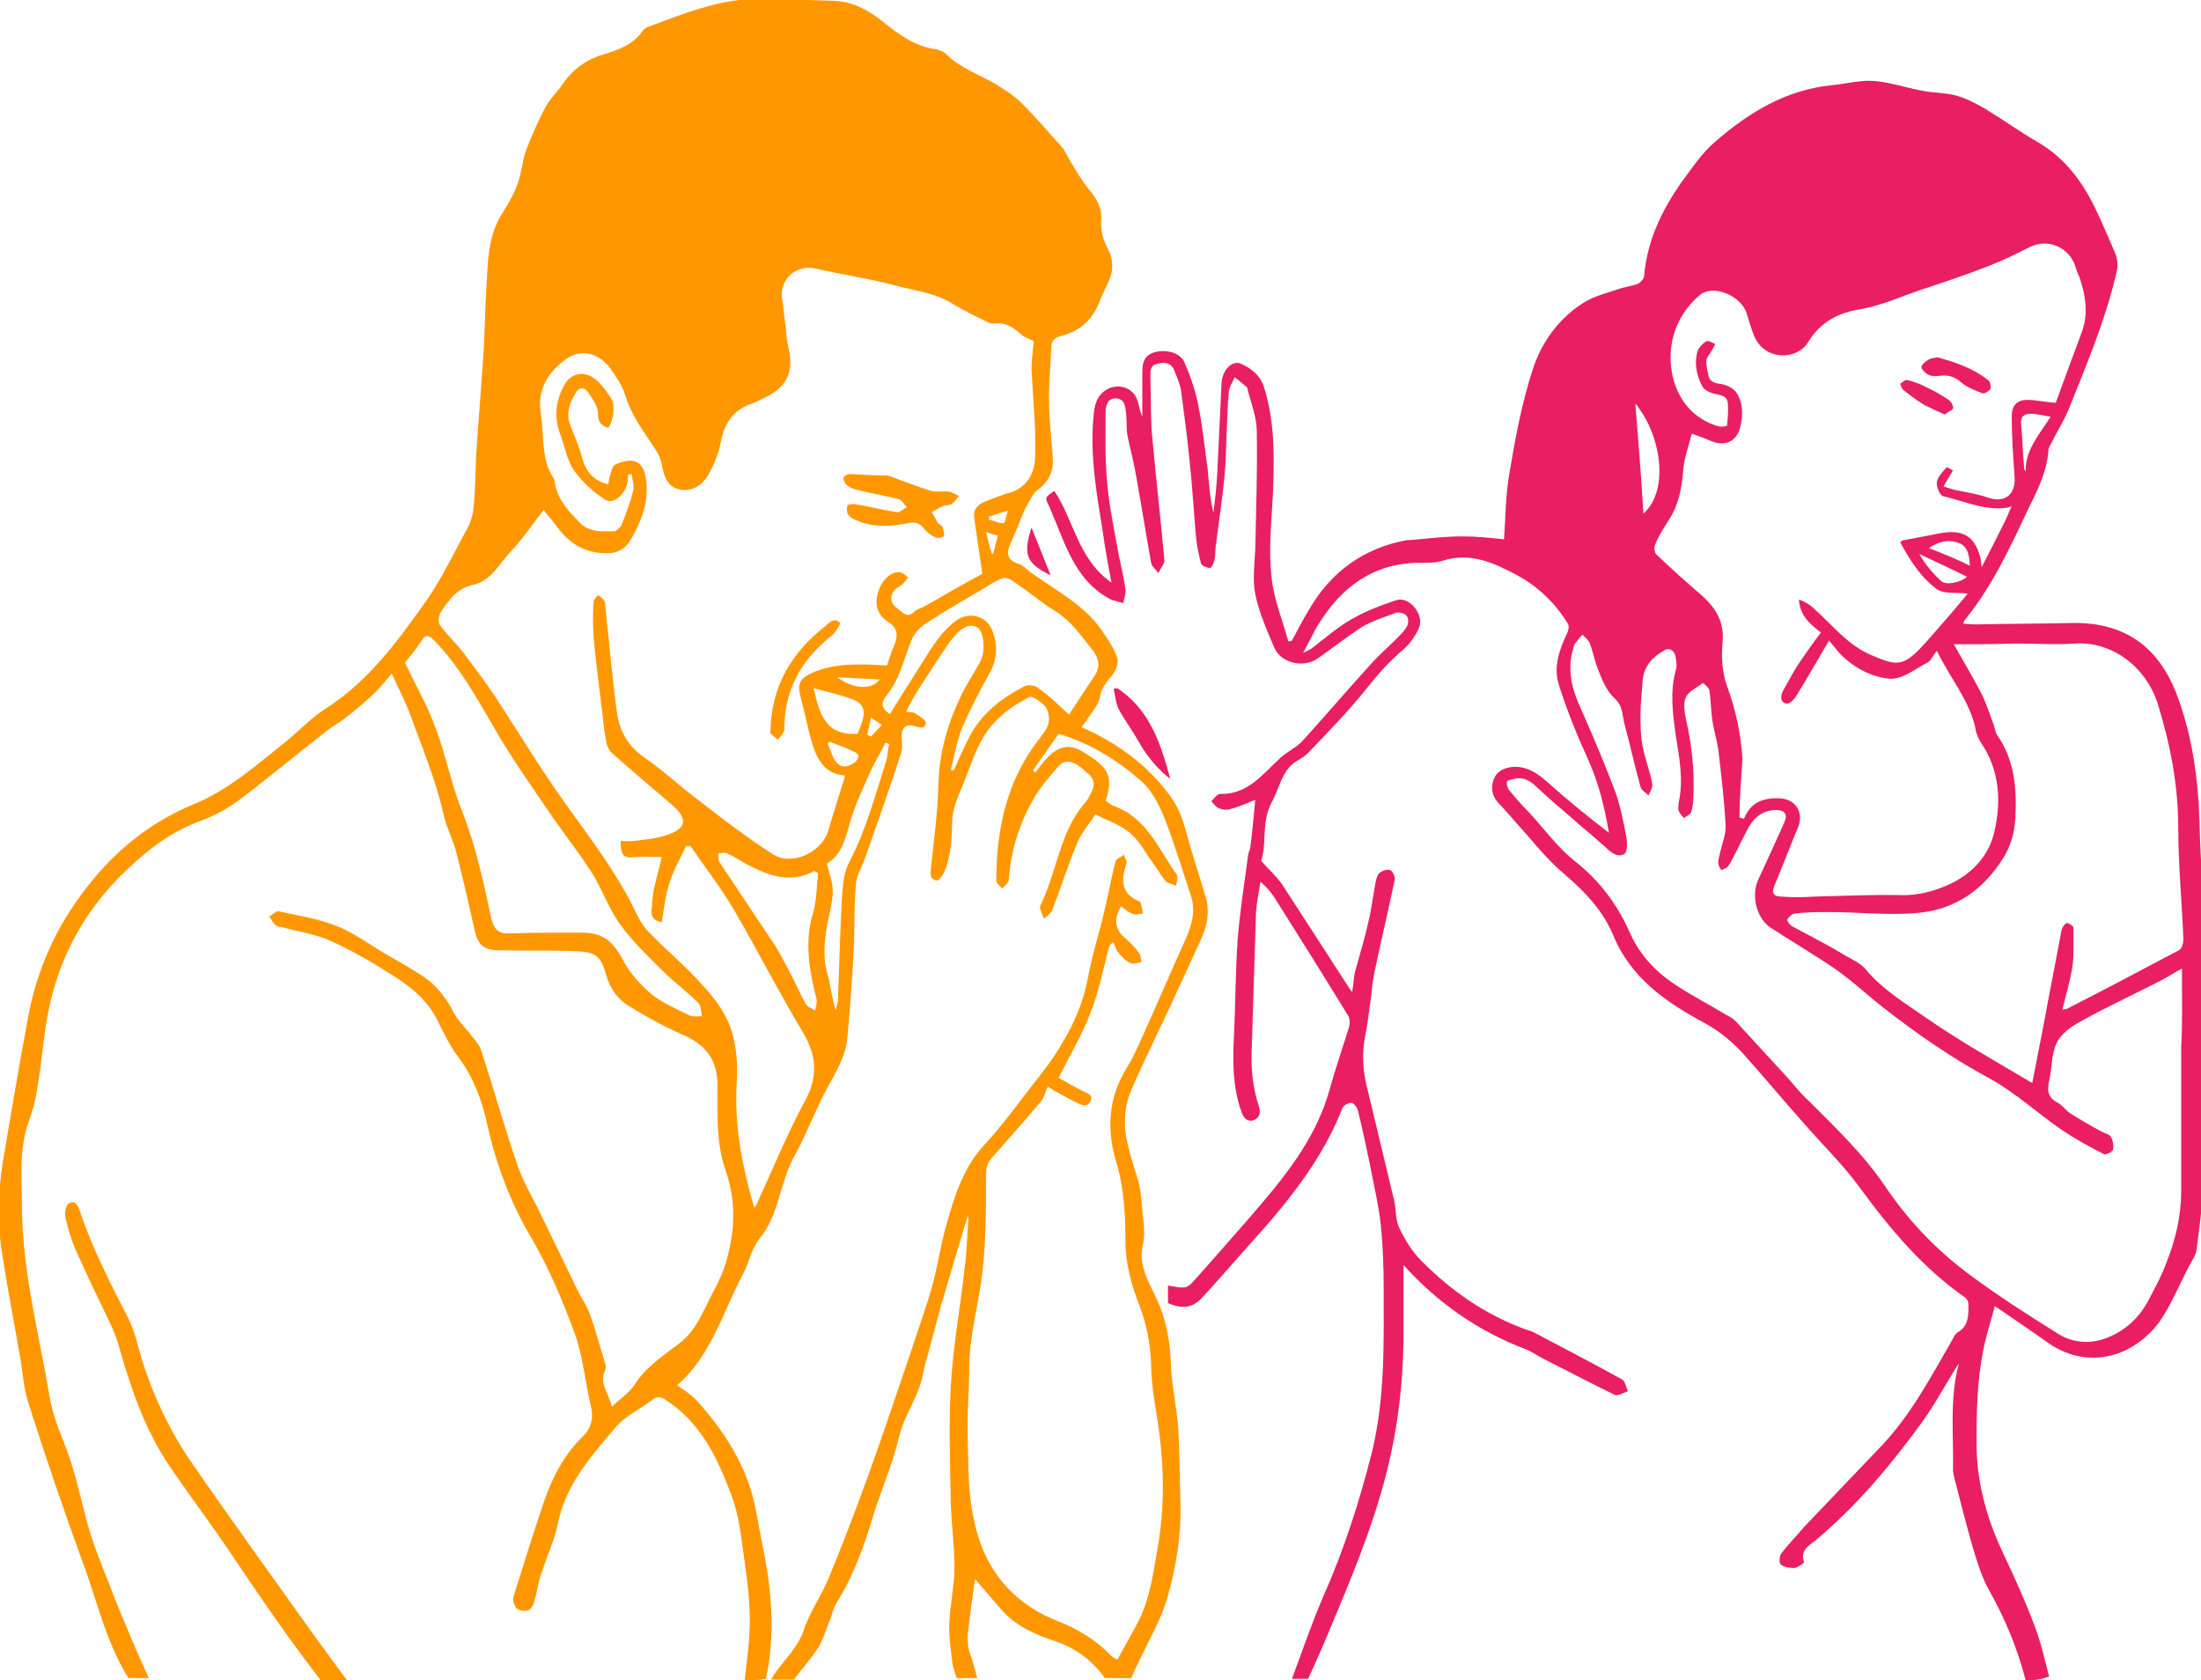 <?xml version="1.0" encoding="utf-8"?>
<!-- Generator: Adobe Illustrator 19.2.0, SVG Export Plug-In . SVG Version: 6.00 Build 0)  -->
<svg version="1.1" id="Layer_1" xmlns="http://www.w3.org/2000/svg" xmlns:xlink="http://www.w3.org/1999/xlink" x="0px" y="0px"
	 viewBox="0 0 300 229" style="enable-background:new 0 0 300 229;" xml:space="preserve">
<style type="text/css">
	.st0{fill:#FF9800;}
	.st1{fill:#E91E63;}
</style>
<g id="stay-away">
	<g id="male">
		<path class="st0" d="M101.5,229c0.3-2.7,0.7-5.4,0.7-8.2c0-2.9-0.4-5.8-0.8-8.7c-0.4-2.8-0.7-5.7-1.7-8.3
			c-1.9-5.1-4.2-10-9.1-13.1c-0.7-0.4-1.1-0.4-1.7,0.1c-1.6,1.2-3.5,2.1-4.8,3.5c-3.3,3.9-6.9,7.8-8,13.1c-0.5,2.5-1.6,4.8-2.4,7.3
			c-0.4,1.2-0.5,2.4-0.9,3.6c-0.1,0.5-0.5,1.1-0.9,1.2c-0.4,0.1-1.2,0-1.5-0.3c-0.3-0.4-0.6-1.1-0.4-1.6c1.2-3.9,2.4-7.7,3.7-11.6
			c1.2-3.8,2.8-7.4,5.8-10.3c1-1,1.4-2.2,1.1-3.8c-0.8-3.3-1.1-6.8-2.2-10c-1.7-4.6-3.6-9.2-6.1-13.4c-2.8-4.8-4.7-9.9-5.9-15.3
			c-0.7-3.3-1.9-6.4-3.9-9.1c-1.1-1.4-1.9-3.1-2.7-4.7c-1.3-2.8-3.5-4.7-6-6.3c-2.8-1.8-5.7-3.5-8.8-4.9c-2-0.9-4.2-1.2-6.4-1.8
			c-0.4-0.1-0.8-0.1-1-0.3c-0.4-0.3-0.6-0.8-0.9-1.2c0.4-0.2,1-0.8,1.3-0.7c2.7,0.6,5.4,1,7.9,2c2.5,1,4.7,2.7,7,4
			c1.4,0.8,2.8,1.6,4.2,2.5c2.2,1.3,3.7,3.2,4.8,5.4c0.6,1.1,1.6,2,2.4,3.1c0.5,0.6,1.1,1.3,1.3,2c1.7,5.2,3.2,10.6,5,15.8
			c0.9,2.5,2.3,4.7,3.4,7.1c1.6,3.3,3.2,6.6,4.8,9.9c0.5,1,1.2,2,1.6,3.1c0.8,2.2,1.4,4.5,2.1,6.8c0.1,0.2,0.1,0.6,0,0.8
			c-0.9,1.8,0.4,3,0.9,5c1.3-1.2,2.4-1.9,3.1-3c1.6-2.5,4-4,6.2-5.7c2.3-1.8,3.2-4.5,4.5-6.9c0.8-1.5,1.5-3,1.9-4.6
			c1.1-4,1.2-8-0.2-12c-1.3-3.7-1.1-7.6-1.1-11.5c0-3.6-1.6-5.7-5-7.1c-2.5-1.1-4.8-2.4-7.1-3.8c-1.6-1-2.6-2.5-3.1-4.3
			c-0.8-2.9-1.7-3.1-4.9-3.2c-3.3-0.1-6.7,0-10-0.1c-1.9-0.1-2.6-0.9-3-2.7c-0.8-3.6-1.6-7.1-2.5-10.6c-0.4-1.7-1.3-3.3-1.7-5
			c-1-4.7-2.9-9.1-4.5-13.6c-0.7-1.9-1.6-3.6-2.6-5.8c-1,1.1-1.7,2.1-2.6,2.9c-1.2,1.1-2.5,2.2-3.8,3.2c-0.9,0.7-1.9,1.2-2.7,1.9
			c-4,3.1-7.8,6.3-11.8,9.3c-1.6,1.2-3.5,2.2-5.5,2.9c-4.2,1.6-7.6,4.4-10.7,7.5c-5,5.1-8.3,11.2-9.7,18.3c-0.7,3.5-0.9,7-1.5,10.4
			c-0.2,1.5-0.6,3-1.1,4.4c-1.5,4-1,8.2-1,12.3c0.1,8.6,2.3,16.8,3.7,25.1c0.3,2.1,1.1,4.3,1.9,6.3c1.5,3.6,2.3,7.5,3.3,11.3
			c0.8,2.8,1.9,5.6,3,8.3c1.1,3,2.4,5.9,3.6,8.8c0.6,1.4,1.2,2.7,1.8,4c-0.9,0-1.9,0-2.8,0c-3.1-5-4.3-10.7-6.3-16
			c-2.6-7.1-5-14.2-7.3-21.4c-0.7-2.1-0.8-4.4-1.2-6.6c-0.8-4.6-1.7-9.2-2.4-13.8c-0.8-4.8-0.5-9.6,0.4-14.4c1-5.9,2-11.8,3.1-17.7
			c1.2-6.6,3.8-12.4,7.9-17.7c3.9-5.1,8.7-9,14.7-11.5c4.7-1.9,8.5-5.3,12.4-8.4c1.9-1.5,3.6-3.4,5.7-4.7c5.9-3.8,9.9-9.4,13.8-14.9
			c2.1-3.1,3.7-6.5,5.5-9.8c0.5-0.9,0.7-2,0.8-3.1c0.2-2.2,0.2-4.5,0.3-6.7c0.3-4.6,0.7-9.2,1-13.8c0.2-3,0.2-6.1,0.4-9.1
			c0.2-3.5,0.2-7,2.2-10.1c0.8-1.3,1.6-2.6,2.1-4.1c0.5-1.4,0.6-3,1.1-4.4c0.8-2.1,1.7-4.1,2.7-6c0.6-1.1,1.5-1.9,2.2-2.9
			c1.4-2.1,3.3-3.5,5.7-4.2c2-0.6,4-1.3,5.3-3.2c0.2-0.3,0.6-0.5,0.9-0.6c2.5-0.9,4.9-1.9,7.5-2.6c2-0.6,4.1-1,6.1-1.1
			c3.7-0.1,7.5,0.1,11.2,0.2c2.7,0,5,1.2,7.1,2.9c2.1,1.7,4.3,3.3,7.1,3.7c0.5,0.1,1.1,0.3,1.5,0.7c1.9,1.9,4.4,2.7,6.6,4
			c1.3,0.8,2.6,1.6,3.7,2.7c1.9,1.9,3.6,3.9,5.4,5.9c0.5,0.6,0.8,1.3,1.2,2c0.8,1.3,1.6,2.7,2.6,3.9c1,1.2,1.7,2.4,1.6,4
			c-0.1,1.4,0.2,2.7,0.9,4c0.8,1.5,0.8,3.1,0,4.7c-0.5,1-0.9,1.9-1.3,2.9c-1,2.3-2.7,3.7-5.1,4.3c-0.8,0.2-1.3,0.6-1.3,1.5
			c-0.1,2.6-0.4,5.3-0.3,7.9c0,2.5,0.4,4.9,0.5,7.4c0.1,1.7-0.6,3.1-2.1,4.2c-0.7,0.5-1.1,1.6-1.6,2.4c-0.4,0.8-0.7,1.6-1,2.4
			c-0.4,0.9-0.8,1.9-1.2,2.8c-0.4,1.1-0.3,1.9,1.1,2.4c0.8,0.2,1.4,1,2.2,1.5c3.4,2.4,7.3,4.4,9.6,8.1c0.7,1,1.4,2.1,1.8,3.3
			c0.2,0.6-0.2,1.6-0.6,2.2c-0.8,1-1.6,1.8-1.8,3.2c-0.2,1-1.1,2-1.7,2.9c-0.2,0.4-0.5,0.7-0.8,1.1c4.8,2.1,8.8,5,11.9,9.1
			c1.2,1.6,1.8,3.1,2.3,4.9c0.8,3,1.8,6,2.7,9c0.6,2,0.3,3.8-0.5,5.7c-1.8,3.9-3.6,7.9-5.5,11.9c-1.4,3-2.9,6-4.2,9.1
			c-0.9,2.3-1,4.7-0.4,7.1c0.4,1.8,1,3.5,1.5,5.2c0.2,0.8,0.3,1.7,0.4,2.6c0.1,2,0.6,4,0.2,5.8c-0.7,3,0.8,5.2,1.9,7.6
			c1.3,2.9,1.8,5.8,1.9,8.9c0.1,2.9,0.8,5.8,1,8.7c0.2,3.4,0.2,6.9,0.3,10.3c0.1,4.4-0.6,8.6-1.8,12.8c-0.8,2.8-2.3,5.3-3.5,7.9
			c-0.5,1-1,2-1.4,3c-1.2,0-2.4,0-3.6,0c-1.7-2.4-4-4.1-6.7-5c-2.7-0.9-5.3-2-7.3-4.2c-1.3-1.5-2.5-2.9-3.7-4.3
			c-0.2,1.6-0.5,3.4-0.7,5.1c-0.2,1.8-0.6,3.5,0.1,5.3c0.4,1,0.6,2.1,0.9,3.1c-0.9,0-1.9,0-2.8,0c-0.2-0.7-0.5-1.4-0.6-2.1
			c-0.2-1.8-0.5-3.7-0.4-5.5c0.1-2.5,0.7-5,0.7-7.5c0-2.9-0.4-5.7-0.5-8.6c-0.1-5.4-0.3-10.8,0-16.1c0.3-5.4,1.3-10.8,1.9-16.2
			c0.3-2.2,0.3-4.4,0.5-6.5c0-0.1-0.1-0.3-0.1-0.5c-1.3,4.3-2.4,8.1-3.6,12.1c-0.6,2.2-1.2,4.5-1.8,6.7c-0.3,0.9-0.5,1.9-0.7,2.8
			c-0.6,3.1-2.6,5.6-3.3,8.7c-0.9,3.8-2.6,7.5-3.7,11.3c-1.2,3.9-2.6,7.7-4.8,11.2c-0.5,0.8-0.6,1.7-1,2.6c-0.5,1.2-0.8,2.4-1.5,3.5
			c-1,1.5-2.2,2.9-3.3,4.3c-1,0-2.1,0-3.1,0c1.3-2.3,3.5-4,4.4-6.6c0.8-2.5,2.4-4.7,3.4-7.1c1.9-4.6,3.7-9.3,5.4-14
			c2-5.5,3.8-11,5.7-16.5c1-3.1,2.1-6.1,3-9.2c0.8-2.8,1.2-5.8,2-8.6c1.1-3.9,2.3-7.8,5.2-10.9c2.2-2.4,4.2-5.1,6.2-7.7
			c1.5-1.9,3.1-3.9,4.3-6c1.7-2.8,3-5.8,3.6-9.1c0.6-3.3,1.7-6.5,2.4-9.8c0.5-2,0.8-4.1,1.4-6.1c0.1-0.3,0.7-0.5,1.1-0.8
			c0.1,0.4,0.5,0.9,0.3,1.3c-0.7,2.1-0.7,4,1.7,5c0.1,0.1,0.3,0.1,0.3,0.3c0.1,0.5,0.2,0.9,0.3,1.4c-0.4,0-0.9,0.2-1.3,0.1
			c-0.6-0.2-1.2-0.7-1.7-1.1c-0.9,1.6-1,3,0.5,4.3c0.7,0.6,1.4,1.3,1.9,2c0.3,0.3,0.3,0.9,0.4,1.3c-0.5,0.1-1,0.3-1.4,0.2
			c-0.7-0.3-1.2-0.8-1.7-1.4c-0.4-0.4-0.5-1-0.8-1.5c-0.2,0.2-0.3,0.3-0.5,0.5c-0.8,3.1-1.4,6.2-2.6,9.2c-1.1,3-2.8,5.7-4.3,8.8
			c0.9,0.5,2.1,1.2,3.3,1.8c0.6,0.3,1.5,0.5,1,1.4c-0.4,0.9-1.2,0.5-1.8,0.2c-1.4-0.7-2.7-1.4-4-2.2c-0.3,0.7-0.5,1.5-0.9,2
			c-2.2,2.6-4.5,5.2-6.8,7.8c-0.6,0.7-0.7,1.4-0.7,2.4c0,4.4,0,8.8-0.5,13.1c-0.5,4.4-1.8,8.7-1.8,13.2c0,3-0.3,6.1-0.2,9.1
			c0.1,3.6,0,7.2,0.7,10.7c1.2,6.8,4.9,11.9,11.5,14.5c2.8,1.1,5.3,2.6,7.4,4.8c0.2,0.2,0.4,0.3,0.8,0.5c1-1.9,2.1-3.7,3-5.5
			c1.5-3.1,1.9-6.4,2.5-9.8c0.9-5.2,0.9-10.5,0.2-15.7c-0.4-3.1-1.1-6.2-1.1-9.3c-0.1-2.8-0.6-5.4-1.6-8c-1.1-2.8-1.9-5.7-1.9-8.8
			c0-3.7-0.2-7.3-1.3-10.9c-1.3-4.4-1-8.7,1.5-12.7c0.8-1.3,1.5-2.8,2.1-4.2c2-4.4,3.9-8.9,5.9-13.3c0.9-2,1.4-4,0.7-6
			c-1.2-3.6-2.3-7.3-3.7-10.8c-0.7-1.7-1.7-3.6-3.1-4.8c-3.2-2.8-6.9-5.1-11.2-6.4c-1.2,1.7-2.3,3.3-3.5,5c0.1,0.1,0.2,0.2,0.3,0.3
			c1.6-2.1,3.4-4.7,6.4-2.9c3.1,1.9,4.5,3,3.2,6.7c0.3,0.2,0.6,0.5,1,0.7c4.6,1.6,6.2,5.9,8.7,9.4c0.2,0.3,0,1-0.1,1.5
			c-0.5-0.2-1.1-0.3-1.4-0.6c-0.6-0.7-1.1-1.6-1.7-2.4c-1-1.4-1.9-3.1-3.2-4.2c-1.3-1.1-3.1-1.7-4.7-2.5c-0.8,1.2-1.8,2.4-2.4,3.7
			c-1.3,3.1-2.3,6.3-3.5,9.4c-0.2,0.4-0.7,0.8-1.1,1.1c-0.2-0.6-0.7-1.4-0.5-1.8c2.3-4.6,2.6-10,6.1-14c0.4-0.4,0.6-1,0.9-1.5
			c0.4-0.8,0.4-1.6-0.3-2.3c-0.6-0.5-1.1-1-1.7-1.4c-0.9-0.5-1.8-0.6-2.5,0.2c-1.1,1.3-2.3,2.6-3.2,4.1c-2.1,3.5-3.3,7.3-3.6,11.4
			c0,0.4-0.6,0.8-0.9,1.2c-0.3-0.4-0.8-0.7-0.8-1.1c0-6.9,1.4-13.5,5.7-19.1c0.5-0.7,1.2-1.4,1.4-2.3c0.2-0.7,0-1.7-0.4-2.3
			c-0.5-0.6-1.8-1.5-2.2-1.3c-1.7,0.9-3.3,1.9-4.6,3.3c-2.1,2.1-3.1,5.1-4.1,7.8c-0.7,1.8-1.7,3.7-1.8,5.6c-0.1,2.4-0.1,4.7-1,6.9
			c-0.2,0.6-0.8,1.4-1.1,1.4c-1-0.1-0.9-1-0.8-1.8c0.4-3.7,0.9-7.4,1-11.1c0.1-4.7,1.4-9,3.5-13.1c0.7-1.3,1.5-2.5,2.2-3.8
			c0.8-1.5,0.5-4.2-0.4-4.7c-1.1-0.6-2.2,0-3.6,1.8c0,0,0,0.1-0.1,0.1c-1.5,2.2-3,4.5-4.4,6.7c-0.6,0.9-1,1.8-1.6,2.9
			c0.6,0.1,0.9,0,1.2,0.2c0.6,0.4,1.5,0.9,1.5,1.3c-0.1,1-1,0.6-1.7,0.4c-1.1-0.2-1.6,0.3-1.6,1.4c0,0.8,0.2,1.7-0.1,2.4
			c-1.5,4.7-3.2,9.4-4.8,14c-0.4,1.2-1.1,2.3-1.3,3.5c-0.3,2.8-0.2,5.6-0.3,8.4c-0.2,4.3-0.5,8.6-0.9,12.8c-0.2,2.5-1.5,4.6-2.7,6.8
			c-1.7,3.1-2.9,6.5-4.6,9.5c-1.9,3.5-2,7.8-4.6,11c-1.2,1.5-1.5,3.4-2.3,4.9c-2.8,5.2-4.3,11.1-9,15.2c0.4,0.3,0.9,0.6,1.3,0.9
			c0.4,0.3,0.9,0.7,1.3,1.1c3.8,4.2,6.8,8.8,8,14.4c0.4,1.9,0.7,3.8,1.1,5.7c1.2,5.9,1.7,11.9,0.4,17.9
			C103.4,229,102.5,229,101.5,229z M86.1,64.6c-0.2,0-0.3,0.1-0.5,0.1c0,0.4,0,0.7-0.1,1.1c-0.3,1.6-1.9,3-3,2.3
			c-1.6-1-3.1-2.4-4.2-3.9c-1-1.4-1.3-3.3-1.9-4.9c-0.9-2.3-0.7-4.5,0.4-6.6c0.9-1.9,2.9-2.3,4.5-0.9c0.8,0.7,1.4,1.6,2,2.5
			c0.6,0.9,0.3,3.1-0.4,4c-1-0.3-1.4-0.8-1.4-2c0-1-0.8-2-1.4-2.9c-0.5-0.7-1.2-0.6-1.6,0.1c-0.8,1.3-1.4,2.7-0.8,4.4
			c0.6,1.5,1.3,3.1,1.7,4.7c0.5,1.7,1.6,3,3.5,3.4c0.1-0.6,0.2-1.2,0.4-1.7c0.1-0.4,0.3-0.9,0.6-1c2.5-1.1,3.9-0.5,4.2,2.4
			c0.3,2.8-0.7,5.4-2.1,7.8c-0.7,1.2-1.7,1.9-3.3,1.9c-3.2,0-5.3-1.5-7-3.9c-0.5-0.7-1.1-1.3-1.6-2c-1.6,2.1-3,4.1-4.6,5.8
			c-1.5,1.6-2.6,3.9-5,4.4c-2.3,0.5-3.3,2.1-4.4,3.7c-0.3,0.4-0.4,1.3-0.2,1.7c1,1.4,2.3,2.6,3.3,3.9c1.5,2,3,4,4.4,6.1
			c3.2,4.9,6.2,9.9,9.6,14.6c3.2,4.5,6.6,8.9,9.1,13.9c0.6,1.2,1.2,2.5,2.1,3.4c2.4,2.5,5,4.6,7.3,7.2c1.6,1.7,3.1,3.7,3.9,5.9
			c0.8,2.4,1,5.1,0.8,7.7c-0.3,5.8,0.8,11.3,2.4,16.8c0.1-0.1,0.2-0.2,0.3-0.4c2.2-4.8,4.2-9.7,6.7-14.3c1.7-3.2,1.5-6-0.3-9.1
			c-3.3-5.5-6.2-11.2-9.4-16.7c-1.8-3.1-4-5.9-6-8.8c-0.2,0-0.4,0-0.6,0c-0.7,1.6-1.7,3.2-2.2,4.9c-0.6,1.7-0.8,3.6-1.1,5.5
			c-0.9-0.2-1.5-0.6-1.4-1.6c0.1-0.9,0.1-1.9,0.3-2.8c0.3-1.4,0.7-2.7,1.1-4.5c-1.3,0-2.4-0.1-3.4,0c-1.8,0.2-2.2-0.1-2.2-2.2
			c0.6,0,1.3,0.1,1.9,0c1.5-0.2,3-0.3,4.4-0.8c2.7-0.9,2.9-2.2,0.7-4.1c-2.7-2.3-5.4-4.6-8.1-7c-0.5-0.4-0.8-1.1-0.9-1.8
			c-0.3-1.5-0.4-3-0.6-4.5c-0.4-3.2-0.8-6.4-1.1-9.6c-0.1-1.6-0.1-3.2,0-4.8c0-0.3,0.4-0.6,0.6-0.9c0.3,0.2,0.6,0.4,0.8,0.7
			c0.2,0.2,0.2,0.5,0.2,0.8c0.5,4.6,0.9,9.3,1.5,13.9c0.3,2.6,1.2,4.8,3.5,6.5c2.8,1.9,5.2,4.2,7.9,6.2c3.2,2.5,6.5,5,9.9,7.2
			c2.6,1.7,6.7-0.2,7.6-3.2c0.7-2.4,1.5-4.9,2.3-7.5c-3-0.2-4-2.5-4.7-5.1c-0.5-1.8-0.8-3.5-1.3-5.3c-0.6-2.1-0.3-2.8,1.7-3.7
			c3.2-1.3,6.6-1.1,10-0.9c0.3-0.9,0.6-1.9,1-2.8c0.5-1.3,0.5-2.3-0.8-3.1c-1.1-0.7-1.8-1.8-1.6-3.2c0.2-2,1.7-3.8,3.2-3.6
			c0.4,0.1,0.7,0.4,1.1,0.7c-0.3,0.3-0.5,0.7-0.8,0.9c-0.4,0.4-1,0.6-1.3,1.1c-0.4,0.8-0.3,1.6,0.6,2.2c0.7,0.5,1.3,1.5,2.4,0.4
			c0.3-0.3,0.8-0.4,1.2-0.6c2.8-1.6,5.6-3.2,8-4.5c-0.4-2.8-0.8-5.2-1.1-7.6c-0.2-1.2,0.5-1.9,1.6-2.3c1.1-0.4,2.2-0.9,3.4-1.2
			c2.4-0.8,3.3-2.9,3.3-5.1c0.1-3.9-0.3-7.7-0.5-11.6c0-1.4,0.2-2.8,0.3-3.9c-0.8-0.4-1.4-0.6-1.8-1c-1-0.9-2.1-1.6-3.5-1.4
			c-0.3,0-0.6,0-0.8-0.1c-1.6-0.8-3.3-1.6-4.8-2.5c-2.6-1.7-5.6-1.9-8.4-2.7c-3.4-0.9-7-1.4-10.4-2.2c-2.6-0.6-5,1.4-4.6,4.1
			c0.2,1.3,0.3,2.6,0.5,3.9c0.1,0.8,0.1,1.7,0.3,2.5c0.6,2.3,0.5,4.4-1.4,6c-1,0.8-2.3,1.4-3.5,1.9c-2.4,0.8-3.7,2.5-4.2,5
			c-0.3,1.7-1,3.4-1.8,4.8c-0.8,1.3-2.2,2.3-3.9,1.9c-1.7-0.4-2.1-1.8-2.4-3.4c-0.1-0.8-0.6-1.7-1.1-2.4c-1.5-2.3-3.1-4.4-3.9-7.1
			c-0.4-1.3-1.3-2.6-2.1-3.7c-1.8-2.3-4.2-2.4-5.9-1.2c-2.5,1.8-4,4.2-3.5,7.4c0.5,3,0,6.1,1.7,8.8c0.1,0.2,0.2,0.3,0.2,0.5
			c0.3,2.4,1.9,4.1,3.5,5.7c1.3,1.3,3,1.1,4.6,1.1c0.3,0,0.8-0.5,1-0.8c0.6-1.5,1.2-3.1,1.6-4.7C86.5,66.4,86.2,65.5,86.1,64.6z
			 M55.2,90.3c1.4,3,3.1,5.9,4.2,9c1.4,3.7,2.1,7.6,3.6,11.3c1.9,4.8,2.9,9.7,4,14.7c0.4,1.6,1.2,2,2.6,1.9c3.2-0.1,6.4-0.1,9.6-0.1
			c3.1,0,4.3,1.2,5.7,3.7c0.9,1.8,2.4,3.4,3.9,4.7c1.5,1.2,3.4,2,5.2,2.9c0.5,0.2,1.2,0.1,1.7,0.1c-0.2-0.6-0.1-1.4-0.5-1.8
			c-1.6-1.6-3.4-2.9-5-4.5c-2-2-4.1-4-5.8-6.4c-1.5-2.1-2.3-4.6-3.7-6.8c-1.7-2.7-3.7-5.2-5.5-7.8c-2.7-4-5.5-7.9-7.9-12.1
			c-2.4-4.1-4.7-8.3-8.1-11.8c-0.8-0.8-1.2-0.9-1.8,0.1C56.8,88.4,56,89.3,55.2,90.3z M145.7,97.4c1.1-1.7,2.3-3.5,3.5-5.3
			c0.8-1.2,0.6-2.3-0.2-3.4c-1.6-2-3-4.1-5.3-5.5c-1.8-1.1-3.4-2.5-5.2-3.7c-0.5-0.4-1.3-0.9-1.8-0.7c-1.2,0.4-2.2,1.2-3.3,1.8
			c-2.4,1.4-4.8,2.8-7.1,4.3c-0.8,0.5-1.6,1.3-2,2.2c-1.1,2.6-1.6,5.4-3.4,7.6c-0.9,1-0.8,1.9,0.4,2.6c1.3-2.1,2.6-4.1,3.9-6.2
			c1.5-2.3,2.8-4.8,5.1-6.5c1.7-1.3,4.1-0.7,4.9,1.2c0.8,2,0.8,3.9-0.3,5.9c-1.4,2.5-2.7,5-3.8,7.6c-0.7,1.8-1,3.7-1.5,5.6
			c0.1,0,0.3,0.1,0.4,0.1c0.7-1.6,1.4-3.2,2.2-4.7c1.7-3.2,4.4-5.2,7.5-6.8c0.4-0.2,1.4-0.1,1.7,0.2C142.9,94.7,144.2,96,145.7,97.4
			z M111.5,119c-0.2-0.1-0.3-0.2-0.5-0.3c-3.3,1.8-6.3,0.6-9.2-0.9c-0.9-0.5-1.8-1.1-2.7-1.5c-0.3-0.2-0.8,0-1.2,0
			c0,0.4,0,0.9,0.1,1.1c2.6,3.9,5.2,7.8,7.8,11.7c0.6,1,1.1,2,1.7,3.1c0.8,1.5,1.5,3.1,2.3,4.6c0.2,0.4,0.8,0.6,1.3,0.9
			c0.1-0.5,0.3-1,0.2-1.5c-0.9-3.6-1.6-7.2-0.7-11C111.3,123.2,111.3,121.1,111.5,119z M113.9,137.7c0.1-0.4,0.2-0.8,0.3-1.2
			c0.2-4.9,0.3-9.9,0.6-14.8c0.1-1.4,0.3-3,1-4.3c2.3-4.4,3.5-9.1,5-13.7c0.2-0.7,0.2-1.6,0.4-2.3c-0.2-0.1-0.4-0.1-0.5-0.2
			c-0.6,1.2-1.3,2.4-1.9,3.6c-1.1,2.5-2.3,4.9-3,7.5c-0.6,2.1-1.1,4.2-3.1,5.4c0.2,0.6,0.3,1.2,0.5,1.8c0.7,2.2,0,4.2-0.4,6.3
			c-0.5,2.6-0.7,5.1,0.2,7.7C113.2,134.8,113.5,136.2,113.9,137.7z M116.9,100c0.2-0.5,0.4-1,0.6-1.6c0.5-1.6,0.2-2.5-1.3-3.1
			c-1.6-0.6-3.4-1-5.3-1.5C111.7,97.3,112.5,100.3,116.9,100z M113.1,101.1c-0.1,0.1-0.2,0.1-0.3,0.2c0.3,0.7,0.5,1.3,0.8,2
			c0.7,1.3,1.7,1.5,2.9,0.6c0.3-0.2,0.5-0.6,0.5-0.9c0-0.2-0.4-0.5-0.7-0.6C115.3,101.9,114.2,101.5,113.1,101.1z M119.9,92.6
			c-2.1-0.1-3.9-0.2-5.8-0.3C116.4,94,118.9,94,119.9,92.6z M134.8,70.4c0,0.1,0,0.3,0,0.4c0.7,0.2,1.3,0.5,2,0.5
			c0.2,0,0.3-1,0.6-1.7C136.3,69.9,135.5,70.2,134.8,70.4z M134.4,72.5c0.3,1.2,0.5,2.1,0.8,3c0.1,0,0.1,0,0.2-0.1
			c0.2-0.8,0.4-1.6,0.6-2.4C135.6,72.9,135.2,72.8,134.4,72.5z M118.7,97.8c-0.2,1-0.3,1.6-0.5,2.3c0.2,0.1,0.3,0.2,0.5,0.3
			c0.5-0.5,0.9-1,1.5-1.6C119.7,98.5,119.4,98.2,118.7,97.8z"/>
		<path class="st0" d="M43.7,229c-1.5-2-3.1-4.1-4.6-6.2c-3-4.2-5.9-8.5-8.8-12.8c-2.4-3.5-5-6.9-7.4-10.5c-3.3-5-5.2-10.7-6.8-16.4
			c-0.3-1-0.7-1.9-1.1-2.8c-1.6-3.3-3.2-6.6-4.7-10c-0.6-1.4-1.1-3-1.4-4.5c-0.1-0.6,0.1-1.6,0.5-1.8c0.9-0.5,1.3,0.4,1.5,1.1
			c1.7,5.1,4.2,9.9,6.6,14.6c0.9,1.8,1.3,3.8,1.9,5.8c1.6,5,3.9,9.8,6.9,14.1c5.6,8.1,11.4,16.1,17.1,24.1c1.3,1.8,2.6,3.5,3.9,5.3
			C46.2,229,44.9,229,43.7,229z"/>
		<path class="st0" d="M115.8,64.6c1.8,0.1,3.3,0.2,4.8,0.2c0.2,0,0.5,0,0.7,0.1c1.9,0.7,3.7,1.4,5.6,2c0.8,0.2,1.7,0,2.5,0.1
			c0.4,0.1,0.9,0.4,1.3,0.6c-0.3,0.4-0.6,0.8-1,1.1c-0.3,0.2-0.8,0.1-1.2,0.3c-0.5,0.2-1,0.5-1.5,0.8c0.3,0.5,0.5,0.9,0.8,1.4
			c0.2,0.3,0.6,0.4,0.7,0.7c0.1,0.4,0.3,1,0.1,1.2c-0.2,0.2-0.9,0.3-1.2,0.1c-0.6-0.3-1.1-0.7-1.5-1.2c-0.6-0.8-1.2-0.9-2.2-0.7
			c-2.3,0.5-4.7,0.6-7-0.4c-0.4-0.2-0.9-0.4-1.1-0.8c-0.2-0.3-0.2-0.9-0.1-1.2c0.1-0.2,0.7-0.2,1-0.2c1.9,0.3,3.8,0.8,5.7,1.1
			c0.4,0.1,0.9-0.4,1.4-0.7c-0.4-0.4-0.7-1-1.2-1.1c-1.9-0.5-3.9-0.8-5.8-1.3c-0.5-0.1-0.9-0.4-1.3-0.7c-0.2-0.2-0.4-0.7-0.3-1
			C115.3,64.7,115.7,64.6,115.8,64.6z"/>
		<path class="st0" d="M105,99.9c0.1-6.5,2.9-10.9,7.4-14.5c0.5-0.4,1.3-1.4,2.1-0.5c0.1,0.1-0.6,1.3-1.1,1.7
			c-4.2,3.3-6.5,7.4-6.5,12.8c0,0.5-0.6,1-0.9,1.4C105.5,100.4,105.1,100,105,99.9z"/>
	</g>
	<g id="lady">
		<path class="st1" d="M276.1,229c-1.1-4.3-2.8-8.4-5-12.3c-1-1.8-1.6-3.8-2.2-5.8c-0.9-3.1-1.7-6.3-2.5-9.4
			c-0.1-0.4-0.2-0.8-0.2-1.2c0.1-4.8-0.5-9.6,0.8-14.5c-1.8,2.8-3.2,5.5-5,8c-4.3,5.9-8.9,11.4-14.5,16.1c-0.9,0.7-2.2,1.4-1.6,3
			c0,0.1-0.8,0.7-1.3,0.8c-0.6,0-1.4-0.1-1.9-0.5c-0.2-0.2-0.2-1.1,0.1-1.5c1-1.3,2.1-2.4,3.1-3.6c3.5-3.7,7-7.3,10.5-11
			c4.1-4.3,6.8-9.5,9.7-14.5c0.2-0.4,0.4-0.8,0.7-1c1.6-0.9,1.5-2.4,1.5-3.9c0-0.3-0.2-0.7-0.5-0.9c-5.7-4-10.1-9.2-14.2-14.8
			c-2.3-3.2-5.3-6.1-7.9-9.1c-2.5-2.8-4.9-5.7-7.4-8.5c-1.7-2-3.6-3.7-6-5c-5.2-2.8-10-6.1-12.4-11.9c-1.4-3.4-3.9-6-6.7-8.4
			c-2.4-2-4.3-4.5-6.4-6.8c-0.9-1-1.7-2-2.6-2.9c-0.9-1-1-2.1-0.6-3.2c0.5-1.2,1.5-1.6,2.8-1.7c1.8,0,3,0.8,4.3,1.9
			c2.8,2.5,5.6,4.8,8.6,7.1c-0.6-3.5-1.4-6.8-2.8-9.9c-1.5-3.3-2.9-6.7-4-10.2c-0.8-2.4,0-4.8,1.1-7.1c0.2-0.4,0.3-1,0.1-1.3
			c-1.7-2.8-4.1-5.1-6.9-6.6c-3-1.6-6.3-3.2-10.1-2c-0.9,0.3-1.9,0.3-2.9,0.3c-6.4-0.1-10.9,3.2-14.1,8.4c-0.7,1.1-1.2,2.3-2.1,3.9
			c0.7-0.4,1.1-0.5,1.4-0.8c1.7-1.3,3.3-2.7,5.2-3.8c1.9-1.1,4-1.9,6.1-2.6c1.8-0.6,3.9,2,3.1,3.8c-0.5,1.1-1.2,2.1-2.1,2.9
			c-1.9,1.6-3.5,3.4-5,5.3c-2.4,3-5.1,5.8-7.8,8.6c-0.5,0.6-1.2,1-1.9,1.4c-2,1.4-2.2,3.7-3.3,5.6c-1.4,2.7-0.6,5.6-1.4,7.9
			c1,1.2,2.1,2.1,2.9,3.3c3,4.6,6,9.3,9,13.9c0.1,0.2,0.2,0.3,0.5,0.7c0.2-1.1,0.2-2,0.4-2.8c0.6-2.2,1.3-4.4,1.8-6.7
			c0.4-1.6,0.6-3.3,0.9-4.9c0.1-0.6,0.2-1.4,0.6-1.8c0.3-0.3,1.1-0.6,1.5-0.4c0.3,0.1,0.7,0.9,0.6,1.3c-0.9,4.3-1.9,8.5-2.8,12.8
			c-0.2,1-0.3,2-0.4,3c-0.3,2-0.5,4-0.9,5.9c-0.4,2.4-0.2,4.6,0.4,6.9c1.2,5,2.4,10,3.6,15c0.3,1.3,0.2,2.7,0.7,3.8
			c0.8,1.7,1.8,3.3,3.1,4.6c4.1,4.1,8.7,7.3,14.2,9.3c0.4,0.1,0.7,0.2,1.1,0.4c4,2.1,8,4.2,12,6.4c0.4,0.2,0.5,1,0.8,1.6
			c-0.6,0.2-1.4,0.7-1.8,0.5c-3.3-1.6-6.5-3.3-9.7-4.9c-0.8-0.4-1.6-1-2.4-1.3c-6.6-2.5-12.1-6.4-16.7-11.5c0,3.3,0,6.8,0,10.3
			c-0.1,6.5-0.9,12.8-2.6,19.1c-1.9,7.1-4.7,13.7-7.5,20.4c-0.9,2.2-1.9,4.4-2.9,6.6c-0.7,0-1.5,0-2.2,0c1.4-3.8,2.7-7.6,4.3-11.3
			c2.8-6.3,4.9-12.9,6.6-19.6c1.8-7.4,1.6-14.8,1.6-22.3c0-2.9-0.1-5.8-0.4-8.7c-0.3-2.8-1-5.6-1.5-8.3c-0.5-2.4-1-4.8-1.6-7.2
			c-0.1-0.5-0.6-1.1-0.9-1.1c-0.5,0-1.2,0.4-1.3,0.9c-1.7,4.3-4.1,8.1-6.9,11.7c-2.2,2.9-4.7,5.6-7.1,8.3c-1.7,1.9-3.4,3.9-5.1,5.7
			c-1.3,1.4-2.7,1.5-4.6,0.7c0-0.8,0-1.6,0-2.4c0.8,0.1,1.8,0.4,2.5,0.2c0.7-0.3,1.2-1.1,1.8-1.7c2.8-3.2,5.6-6.3,8.4-9.6
			c4-4.7,7.6-9.5,9.3-15.5c0.8-2.9,1.8-5.8,2.7-8.7c0.1-0.4,0.1-1-0.1-1.4c-3.3-5.4-6.7-10.8-10.1-16.2c-0.5-0.7-1-1.4-1.9-2.1
			c-0.2,1.3-0.5,2.7-0.6,4c-0.2,6.4-0.4,12.8-0.6,19.2c-0.1,2.5,0.2,5,1,7.4c0.3,1,0,1.6-0.8,1.9c-0.9,0.2-1.3-0.4-1.6-1.2
			c-1.2-3.4-1.2-6.9-1-10.5c0.2-4.3,0.2-8.7,0.5-13c0.3-3.8,0.9-7.5,1.4-11.3c0-0.4,0.2-0.7,0.3-1.1c0.3-2.2,0.5-4.5,0.7-6.6
			c-0.8,0.3-2,0.9-3.2,1.2c-0.5,0.2-1.1,0.2-1.6,0c-0.5-0.1-0.8-0.6-1.2-1c0.4-0.4,0.8-1,1.2-1c3.8,0.1,5.8-2.7,8.2-4.9
			c1-0.9,2.2-1.4,3.1-2.4c3-3.3,5.9-6.7,8.9-10c1.2-1.4,2.6-2.6,3.9-3.9c0.5-0.5,1.1-1.1,1.4-1.7c0.2-0.4,0.2-1.1-0.1-1.4
			c-0.2-0.3-1-0.5-1.4-0.4c-1.6,0.6-3.2,1.1-4.6,1.9c-2,1.3-3.9,2.8-5.9,4.2c-1.9,1.5-5.1,0.9-6.1-1.3c-1-2.4-2.1-4.8-2.6-7.3
			c-0.4-2-0.1-4.1,0-6.2c0.1-5.3,0.3-10.7,0.2-16c0-2-0.8-3.9-1.3-5.9c0,0,0-0.1,0-0.1c-0.6-0.5-1.1-0.9-1.7-1.4
			c-0.3,0.6-0.7,1.3-0.8,1.9c-0.2,1.9-0.2,3.7-0.3,5.6c-0.1,2-0.1,4-0.3,6c-0.3,3.2-0.8,6.4-1.2,9.6c-0.1,0.6,0,1.3-0.2,1.9
			c-0.1,0.4-0.4,1.1-0.6,1c-0.4,0-1.1-0.3-1.2-0.6c-0.3-1.2-0.6-2.5-0.7-3.8c-0.3-3.5-0.5-7-0.9-10.6c-0.3-3-0.7-6-1.1-9
			c-0.1-0.9-0.5-1.8-0.9-2.8c-0.4-1.2-1.4-1.3-2.4-1c-1,0.2-0.9,1.1-0.9,1.9c0.1,2.9,0,5.8,0.3,8.6c0.5,5.4,1.1,10.7,1.6,16.1
			c0.1,0.6-0.5,1.2-0.8,1.9c-0.4-0.5-0.9-0.9-1-1.4c-0.7-3.9-1.3-7.7-2-11.6c-0.3-1.9-0.8-3.7-1.2-5.6c-0.2-1-0.1-2-0.2-3.1
			c-0.1-1-0.2-2-1.3-2.1c-1.1-0.1-1.5,0.8-1.5,1.8c0,3.2-0.1,6.4,0.2,9.6c0.3,3.4,1,6.7,1.6,10c0.3,1.5,0.7,3.1,0.9,4.6
			c0.1,0.6-0.2,1.3-0.3,1.9c-0.6-0.2-1.2-0.3-1.7-0.5c-4.4-2.3-5.9-6.6-7.6-10.8c-0.3-0.6-0.5-1.3-0.8-1.9c-0.6-1.2-0.6-1.2,0.7-2.1
			c2.7,4,3.2,9.3,7.8,12.5c-0.5-2.6-0.9-4.8-1.2-7c-0.8-5-1.7-10-1.3-15.1c0.1-1.4,0.2-2.9,1.4-3.9c1.7-1.4,4.2-0.7,4.7,1.4
			c0.2,0.7,0.3,1.3,0.6,2c0-2,0-3.9,0-5.9c0-1.2,0.1-2.3,1.4-2.8c1.6-0.6,3.7-0.1,4.3,1.2c0.8,1.8,1.5,3.8,1.9,5.8
			c0.6,2.9,0.9,5.9,1.3,8.8c0.2,2,0.3,4,0.8,6c0.2-1.7,0.4-3.4,0.5-5.1c0.2-4.2,0.4-8.4,0.6-12.6c0.1-1.8,1.5-3.2,2.7-2.6
			c1.3,0.6,2.4,1.4,3,2.9c1.6,4.9,1.5,9.9,1.3,14.9c-0.2,3.7-0.6,7.5-0.2,11.2c0.3,3,1.5,5.9,2.3,8.8c0.2,0,0.3,0,0.5-0.1
			c0.7-1.3,1.4-2.7,2.2-4c3-5.3,7.5-8.6,13.5-9.7c0.1,0,0.3,0,0.4,0c2.4-0.2,4.8-0.5,7.2-0.5c1.9,0,3.7,0.2,5.6,0.4
			c0.2-2.7,0.2-5.8,0.7-8.8c0.8-4.8,1.7-9.7,3.2-14.3c1.2-3.8,3.7-7.2,7.2-9.3c1.4-0.8,3-1.2,4.5-1.7c0.8-0.3,1.8-0.4,2.6-0.7
			c0.4-0.2,0.9-0.7,0.9-1.1c0.4-4.7,2.3-8.7,4.9-12.5c1.5-2,2.9-4.2,4.8-5.8c4.6-4,9.7-7.1,16-7.7c1.2-0.1,2.4-0.4,3.6-0.5
			c2.9-0.4,5.6,0.7,8.3,1.2c1.7,0.4,3.6,0.3,5.2,0.8c1.6,0.5,3.2,1.4,4.6,2.3c2.1,1.3,4.2,2.8,6.3,4c3.6,2.1,5.9,5.2,7.7,8.8
			c1,2.1,1.9,4.2,2.8,6.3c0.4,1,0.4,1.9,0.1,3c-1.5,6.3-4,12.2-6.4,18.2c-0.6,1.5-1.5,2.9-2.2,4.3c-0.2,0.5-0.6,0.9-0.6,1.4
			c-0.2,3.1-1.7,5.8-3,8.5c-2.4,5.1-4.8,10.2-8.4,14.6c-0.1,0.1-0.1,0.2-0.2,0.5c0.6,0,1.1,0.1,1.6,0.1c4.5-0.1,9.1-0.1,13.6-0.2
			c6.8,0,11.3,3.2,13.8,9.5c2.2,5.7,3,11.6,3.2,17.6c0.1,5.4,0.6,10.8,0.8,16.2c0.1,4.9,0.1,9.9,0,14.8c0,5.2,0.1,10.5-0.1,15.7
			c-0.1,3.9-0.6,7.8-1.1,11.6c-0.1,0.8-0.7,1.6-1.1,2.4c-1.3,2.5-2.4,5.2-4,7.5c-3.8,5-10,6.5-15.3,2.7c-2.2-1.6-4.5-3.1-7.1-4.9
			c-0.6,2.2-1.2,4.1-1.6,6.1c-0.8,4.1-0.9,8.3-0.9,12.5c0,5.2,1.3,10.1,3.5,14.8c1.6,3.4,3.2,6.9,4.5,10.4c0.8,2.1,1.3,4.4,1.9,6.7
			C277.8,229,276.9,229,276.1,229z M237.1,111.4c0.2,0.1,0.4,0.1,0.6,0.2c0.9-2.3,2.7-2.9,4.9-2.8c2.1,0.1,3.3,1.9,2.5,3.9
			c-1.1,2.6-2.1,5.3-3.2,7.9c-0.5,1.1-0.2,1.6,1,1.6c1.4,0.1,2.8,0.1,4.2,0c4.1-0.1,8.2-0.3,12.3-0.2c2.1,0,4-0.5,5.9-1.3
			c3.3-1.4,5.7-3.9,6.5-7.2c1-4.2,0.8-8.5-1.8-12.3c-0.4-0.6-0.7-1.4-0.8-2.2c-0.9-3.7-3.4-6.6-5.2-10.3c-0.6,0.7-0.8,1.4-1.3,1.6
			c-1.7,0.9-3.4,2.3-5.1,2.2c-2.5-0.2-4.9-1.5-6.7-3.3c-0.5-0.5-0.9-1.1-1.6-1.9c-1.6,2.7-3,5.2-4.5,7.6c-0.3,0.5-1,1.1-1.3,1
			c-0.9-0.2-0.8-1-0.5-1.7c0.8-1.4,1.5-2.8,2.4-4.1c0.9-1.3,1.8-2.6,2.8-3.9c-1.6-1.2-2.9-2.4-3-4.5c0.8,0.3,1.5,0.7,2.1,1.3
			c2.5,2.2,4.5,4.9,7.8,6.3c3.3,1.4,4.2,1.6,6.7-1c1.5-1.6,2.9-3.3,4.4-5c0.7-0.8,1.4-1.7,2-2.4c-1.5-0.2-3.2,0.1-4.2-0.6
			c-2.2-1.6-3.7-4-5-6.4c0.2-0.2,0.4-0.3,0.6-0.3c1.6-0.3,3.2-0.6,4.7-0.9c3.2-0.6,4.8,0.3,5.6,3.2c0.1,0.3,0.1,0.7,0.2,1.4
			c1.2-2.3,2.2-4.3,3.2-6.3c0.3-0.6,0.5-1.2,0.9-2c-0.4,0.1-0.6,0.2-0.7,0.2c-3,0.4-5.8-0.9-8.7-1.6c-0.4-0.1-0.9-1.3-0.8-1.9
			c0.1-0.7,0.8-1.4,1.3-2c0.1-0.1,0.6,0.3,0.9,0.4c-0.5,0.8-0.8,1.4-1.3,2.2c0.7,0.2,1.2,0.4,1.7,0.5c1.4,0.3,2.9,0.5,4.3,1
			c2.3,0.8,3.8-0.3,3.7-2.7c-0.2-2.8-0.4-5.6-0.4-8.4c0-1.4,0.7-2.2,2.1-2.2c1.2,0,2.4,0.3,3.9,0.4c1.1-3,2.3-6.3,3.5-9.5
			c1-2.6,0.6-5.1-0.3-7.7c-0.2-0.4-0.4-0.9-0.5-1.3c-0.8-2.7-3.8-4-6.3-2.7c-1.8,0.9-3.6,1.8-5.4,2.5c-3.1,1.2-6.3,2.3-9.4,3.3
			c-2.6,0.9-5.3,2.1-8,2.6c-3.3,0.5-5.7,1.8-7.4,4.6c-1.4,2.3-5.8,2.6-7.3-0.9c-0.4-1-0.7-2-1-3c-0.7-2.5-4.6-4.1-6.4-2.6
			c-2.5,2.1-3.9,5-4,8.2c-0.1,3.6,1.5,8.2,6.5,9.7c0.4,0.1,1.2,0,1.2-0.1c0.1-1,0.2-2.1,0.1-3.1c-0.1-0.9-0.8-1-1.6-1.2
			c-0.7-0.1-1.6-0.5-1.9-1.1c-0.8-1.5-1.1-3.2-0.6-4.8c0.2-0.5,0.7-1,1.2-1.3c0.3-0.1,0.8,0.2,1.2,0.4c-0.2,0.3-0.3,0.6-0.5,0.9
			c-0.2,0.4-0.6,0.8-0.7,1.2c-0.1,0.6,0.1,1.3,0.2,1.9c0.1,0.9,0.6,1.3,1.6,1.4c0.8,0.1,1.7,0.5,2.2,1.1c1,1.4,1,3.2,0.6,4.8
			c-0.5,2-2.1,2.7-4,1.9c-0.9-0.4-1.8-0.7-2.6-1c-0.5,1.9-1.1,3.5-1.2,5.2c-0.2,2.3-0.6,4.5-1.9,6.5c-0.7,1.1-1.4,2.2-1.9,3.4
			c-0.2,0.4-0.1,1.2,0.2,1.4c2,1.9,4,3.7,6.1,5.5c1.9,1.7,3.1,3.5,2.9,6.3c-0.2,2-0.1,4.2,0.6,6.1c1.2,3.3,1.9,6.6,2.1,10
			C237.3,106.3,237.1,108.9,237.1,111.4z M297.4,132c-1,0.5-1.8,1.1-2.8,1.6c-3.7,1.9-7.4,3.6-11,5.6c-1.3,0.7-2.7,1.7-3.3,3
			c-0.7,1.5-0.6,3.4-1,5.1c-0.3,1.3-0.2,2.3,1.2,3c0.7,0.4,1.1,1.1,1.8,1.5c1.4,0.9,2.8,1.7,4.3,2.5c0.4,0.2,0.9,0.3,1.1,0.6
			c0.3,0.5,0.4,1.2,0.3,1.8c-0.1,0.3-1,0.7-1.2,0.6c-2-1-4-2.1-5.9-3.4c-3.2-2.2-6.1-4.9-9.5-6.8c-5.2-2.8-10-6.1-14.6-9.7
			c-2.2-1.7-4.3-3.7-6.6-5.3c-2.9-2-6-3.8-8.9-5.7c-1.9-1.3-2.6-4.3-1.7-6.4c1.2-2.6,2.4-5.2,3.6-7.9c0.5-1.1,0.1-1.7-1.1-1.7
			c-2.1,0-3.3,1.3-4.1,3c-0.8,1.5-1.5,3.1-2.4,4.6c-0.2,0.3-0.6,0.4-1,0.6c-0.1-0.3-0.4-0.6-0.4-1c0-0.4,0.1-0.8,0.2-1.2
			c0.3-1.4,0.9-2.7,0.8-4.1c-0.2-3.4-0.6-6.8-1-10.2c-0.2-1.3-0.6-2.6-0.8-3.9c-0.2-1.3-0.2-2.7-0.4-4.1c-0.1-0.4-0.8-1-0.9-1
			c-0.8,0.6-1.9,1.1-2.3,1.9c-0.4,0.8-0.2,2.1,0,3c0.8,3.6,1.2,7.1,1,10.8c0,0.6-0.1,1.3-0.3,1.9c-0.1,0.3-0.6,0.5-1,0.8
			c-0.2-0.3-0.6-0.7-0.7-1c-0.1-0.3,0-0.8,0-1.1c0.7-3.1,0.1-6.1-0.4-9.2c-0.4-3-0.8-5.9,0-8.8c0.2-0.6,0.1-1.2,0-1.8
			c-0.1-0.8-0.7-1.4-1.5-1c-1.6,0.9-2.8,2.1-3,4.1c-0.1,1.6-0.3,3.2-0.3,4.7c0,1.4,0,2.9,0.3,4.3c0.3,1.7,1,3.4,1.3,5.1
			c0.1,0.5-0.3,1.1-0.5,1.6c-0.4-0.4-1-0.7-1.1-1.2c-0.8-2.8-1.4-5.7-2.2-8.6c-0.3-1.2-0.2-2.4-1.3-3.4c-1-0.9-1.6-2.2-2.1-3.5
			c-0.6-1.3-0.8-2.7-1.3-4c-0.2-0.5-0.6-0.8-1-1.2c-0.4,0.4-0.7,0.8-1,1.2c-0.2,0.2-0.2,0.5-0.3,0.8c-0.9,3.1,0,5.8,1.3,8.6
			c1.6,3.6,3.1,7.2,4.5,10.9c0.7,2,1.1,4.1,1.5,6.2c0.1,0.7,0.1,1.7-0.2,2.1c-0.8,0.6-1.6,0.1-2.3-0.5c-1.2-1.1-2.5-2.2-3.8-3.3
			c-1.9-1.7-3.9-3.3-5.8-5.1c-0.9-0.9-1.8-1.5-3-1.3c-0.4,0.1-1.1,0.2-1.2,0.4c-0.1,0.4,0.1,1,0.4,1.3c0.8,1,1.7,2,2.6,2.9
			c2.1,2.3,3.9,4.8,6.3,6.7c3.3,2.6,5.7,5.8,7.4,9.6c1.3,3,3.4,5.3,6.1,7.1c2.2,1.5,4.6,2.7,6.9,4.1c0.5,0.3,1,0.5,1.4,0.9
			c2.3,2.5,4.6,5,6.9,7.5c1,1.1,1.9,2.3,3,3.3c3.8,3.8,7.7,7.5,10.7,12c3.2,4.7,7.1,8.7,11.6,12c3.8,2.8,7.7,5.3,11.7,7.8
			c2.3,1.5,5,1.5,7.3,0.4c2.3-1,4.1-2.8,5.3-5.2c0.8-1.5,1.6-3,2.2-4.6c1.3-3.2,2.1-6.5,2.1-10c0-4.9,0-9.7,0-14.6
			c0-1.7,0-3.4,0-5.1C297.5,139.4,297.4,135.9,297.4,132z M266.3,87.8c1.3,2.3,2.5,4.3,3.6,6.4c0.7,1.3,1.2,2.8,1.7,4.2
			c0.3,0.6,0.3,1.4,0.7,1.9c2.3,3.4,2.6,7.2,2.4,11.1c-0.1,2-0.6,3.9-1.7,5.6c-2.7,4.3-6.5,6.9-11.4,7.4c-4.1,0.4-8.2-0.1-12.3-0.1
			c-1.5,0-3.1,0-4.6,0.2c-0.4,0-0.8,0.4-1.1,0.8c-0.1,0.1,0.3,0.7,0.6,0.9c2.4,1.3,4.8,2.5,7.1,3.9c1,0.6,2.2,1.1,2.9,1.9
			c2.4,2.9,5.6,4.8,8.6,6.9c4.5,3.1,9.3,5.8,14.2,8.7c0.5-2.6,1-5.1,1.5-7.7c0.8-4.4,1.7-8.8,2.5-13.2c0.1-0.3,0.4-0.8,0.7-0.9
			c0.3,0,0.9,0.4,0.9,0.6c0,1.7,0.1,3.5-0.1,5.2c-0.3,2-0.9,3.9-1.4,6c0.4-0.1,0.5-0.1,0.6-0.1c5.1-2.6,10.2-5.3,15.3-8
			c0.4-0.2,0.6-1,0.6-1.5c-0.2-5.1-0.7-10.1-0.7-15.2c0-5.8-1.1-11.4-2.8-16.9c-1.7-5.3-6.5-8.5-11.2-8.2c-2.7,0.2-5.3,0-8,0
			C271.9,87.8,269.2,87.8,266.3,87.8z M224,70c3.6-3.2,2.4-10.8-1.1-15C223.3,60,223.7,64.9,224,70z M279.5,56.8
			c-1-0.2-1.6-0.3-2.3-0.4c-1.3-0.1-1.9,0.3-1.7,1.7c0.2,1.9,0.2,3.9,0.4,5.8c0,0.1,0.2,0.3,0.2,0.4C276,61.4,277.9,59.3,279.5,56.8
			z M268.1,78.6c-2.2-1.1-4.4-2.1-6.5-3.1c0.8,1.4,1.8,2.6,3,3.7C265.2,79.8,267.3,79.4,268.1,78.6z M268.5,77.1
			c-0.1-1.3-0.2-2.6-1.5-3.1c-1.3-0.5-2.6-0.3-4.1,0.7C265,75.5,266.7,76.2,268.5,77.1z"/>
		<path class="st1" d="M152.3,93.8c4.4,2.9,5.9,7.5,7.2,12.3c-1.3-0.8-3.3-3.2-4.1-4.7c-0.9-1.6-2-3.1-2.9-4.7
			c-0.4-0.8-0.5-1.8-0.7-2.8C152,93.8,152.2,93.8,152.3,93.8z"/>
		<path class="st1" d="M143.2,78.4c-3.3-1.6-3.8-2.8-2.6-6.5C141.5,74.1,142.3,76.2,143.2,78.4z"/>
		<path class="st1" d="M264.1,48.7c2.5,0.7,4.9,1.5,7,3.2c0.2,0.2,0.3,0.9,0.2,1.1c-0.2,0.3-0.8,0.7-1.1,0.6c-1-0.4-2.1-0.8-2.9-1.5
			c-0.9-0.8-1.7-1-2.8-0.9c-0.5,0.1-1.2,0.1-1.6-0.1c-0.4-0.2-1-0.7-1-1.1c0-0.3,0.6-0.8,1-1C263.2,48.8,263.6,48.8,264.1,48.7z"/>
		<path class="st1" d="M265.1,56.5c-0.9-0.4-1.8-0.8-2.6-1.2c-1.1-0.6-2.1-1.4-3-2.1c-0.3-0.2-0.4-0.6-0.5-0.9
			c0.3-0.2,0.7-0.6,1-0.5c0.8,0.2,1.7,0.5,2.4,0.9c1.1,0.5,2.2,1.1,3.2,1.8c0.3,0.2,0.7,0.8,0.6,1.2
			C266.1,55.9,265.5,56.1,265.1,56.5z"/>
	</g>
</g>
</svg>
